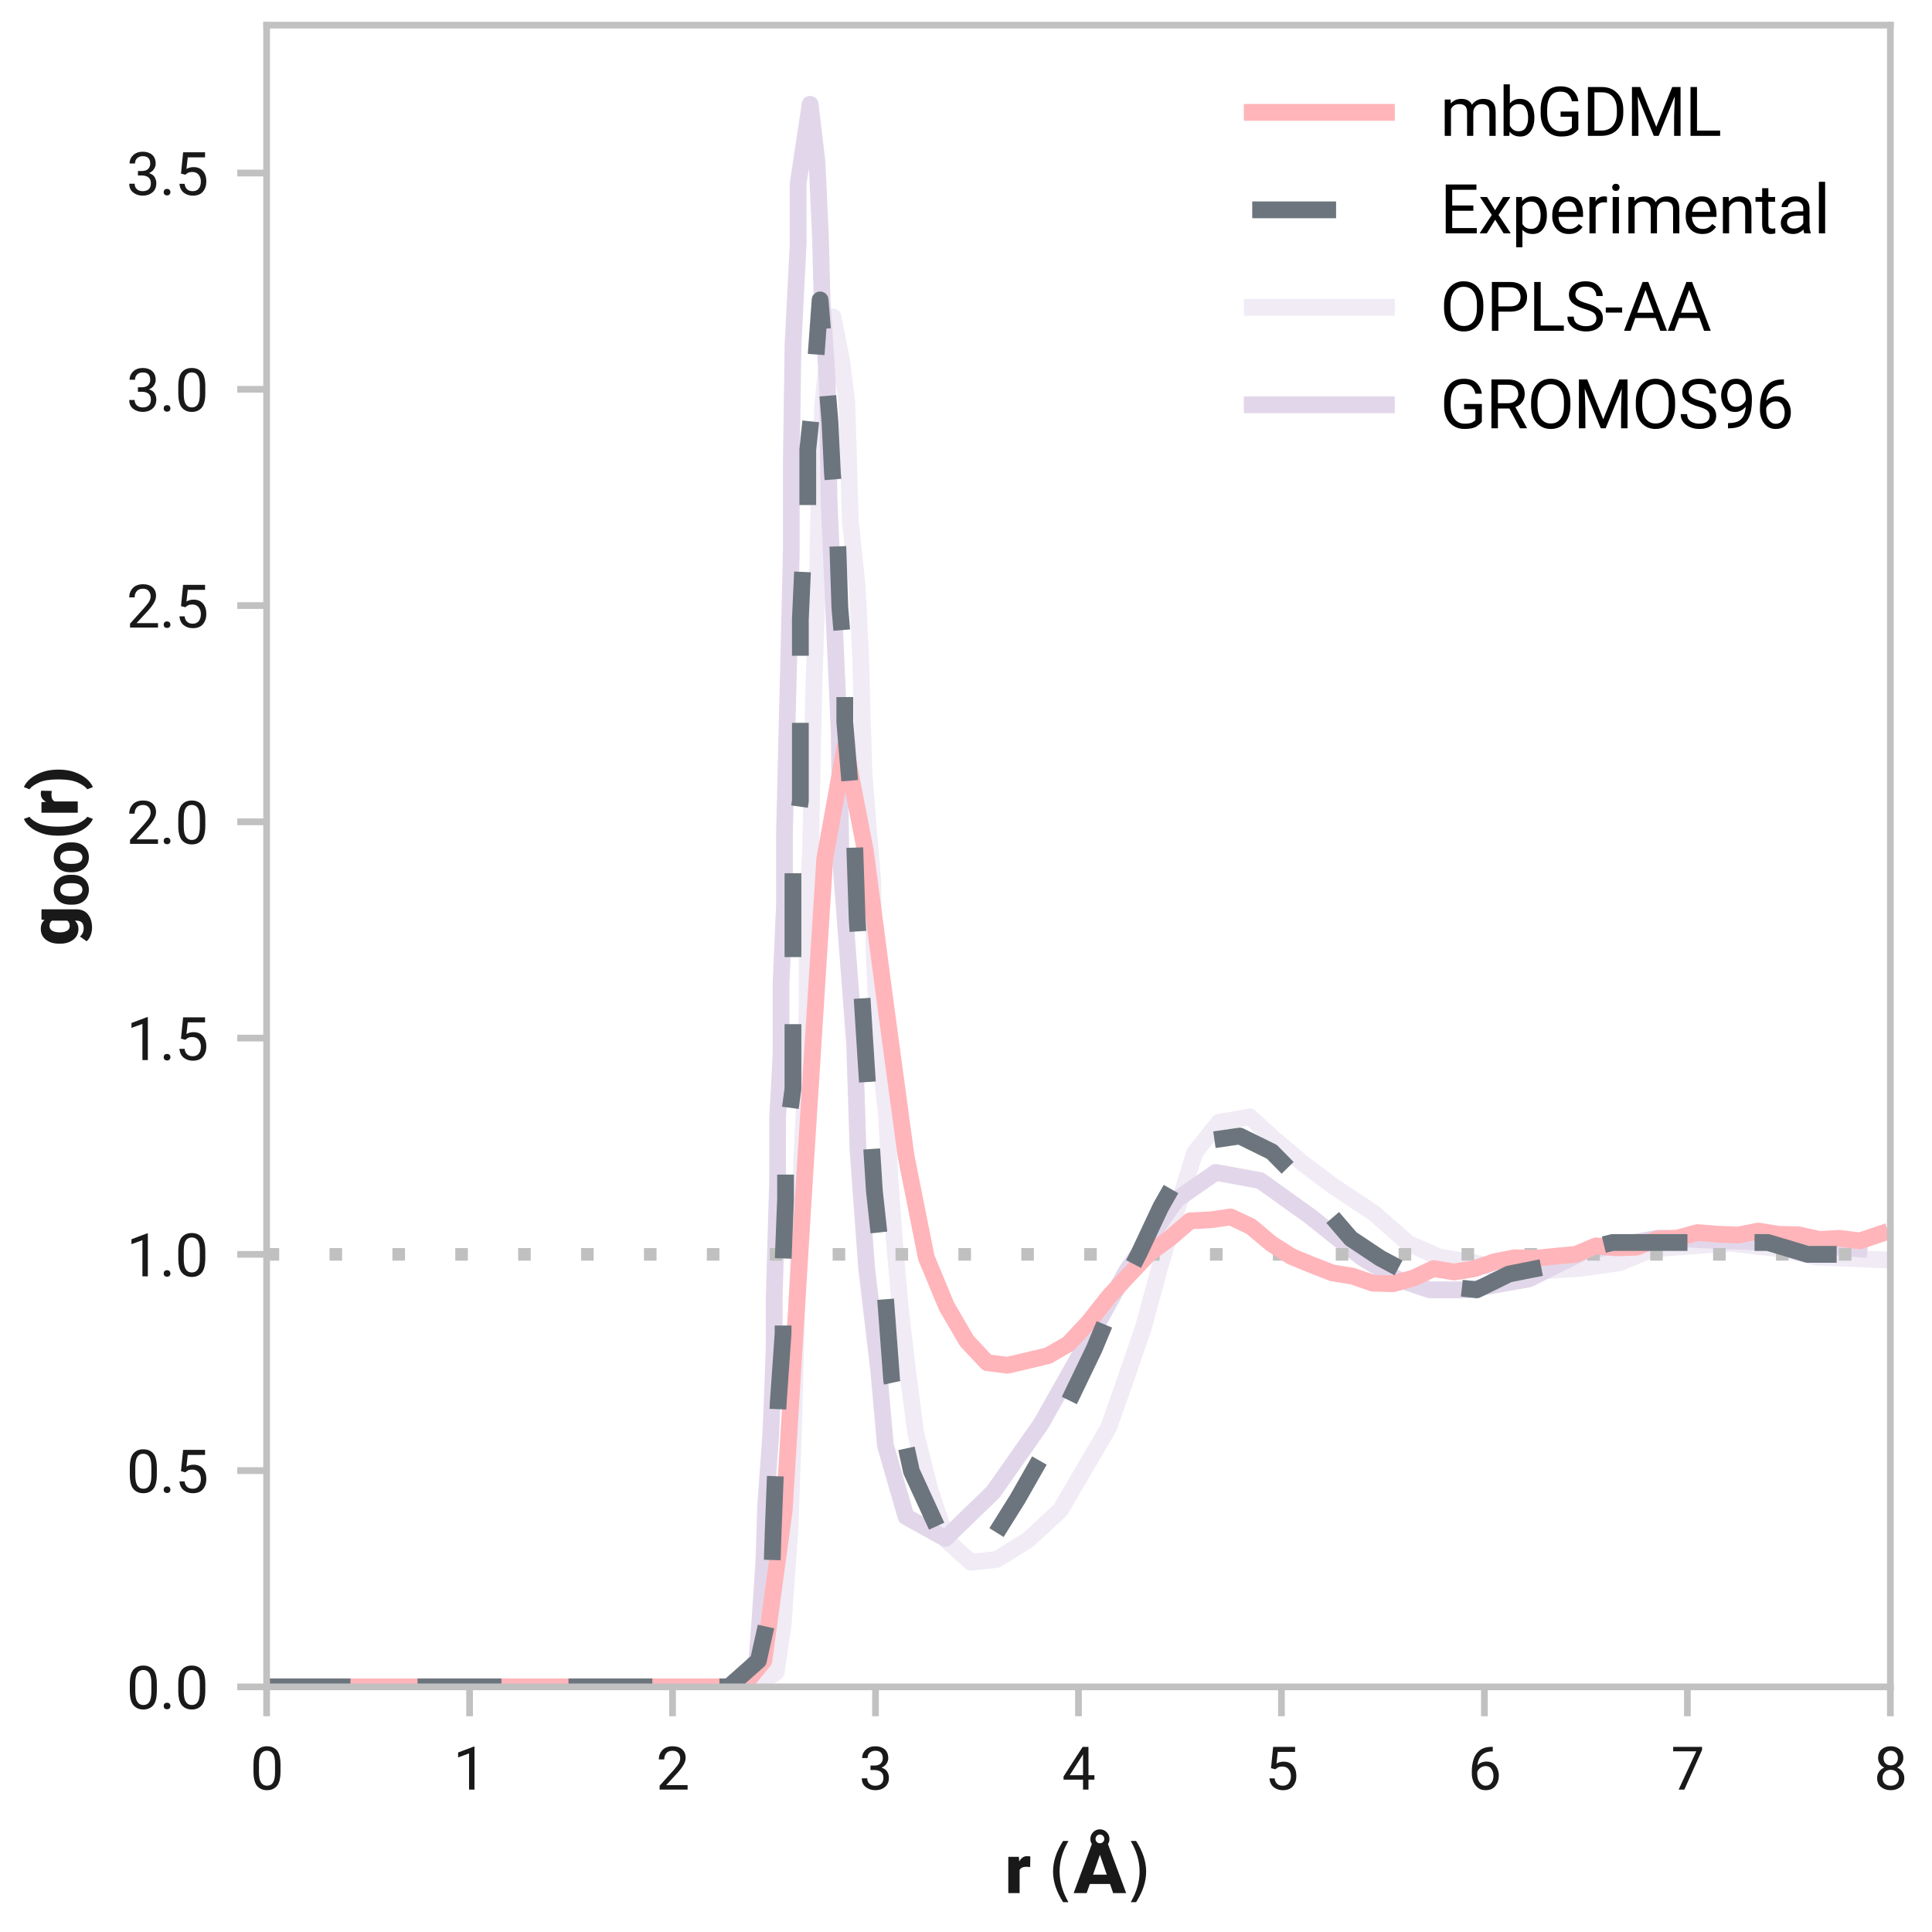 <?xml version="1.0" encoding="utf-8" standalone="no"?>
<!DOCTYPE svg PUBLIC "-//W3C//DTD SVG 1.1//EN"
  "http://www.w3.org/Graphics/SVG/1.1/DTD/svg11.dtd">
<svg xmlns:xlink="http://www.w3.org/1999/xlink" width="230.4pt" height="230.4pt" viewBox="0 0 230.4 230.4" xmlns="http://www.w3.org/2000/svg" version="1.1">
 <defs>
  <style type="text/css">*{stroke-linejoin: round; stroke-linecap: butt}</style>
 </defs>
 <g id="figure_1">
  <g id="patch_1">
   <path d="M 0 230.4 
L 230.4 230.4 
L 230.4 0 
L 0 0 
z
" style="fill: #ffffff"/>
  </g>
  <g id="axes_1">
   <g id="patch_2">
    <path d="M 31.795 201.168 
L 225.433 201.168 
L 225.433 3 
L 31.795 3 
z
" style="fill: #ffffff"/>
   </g>
   <g id="line2d_1">
    <path d="M 31.795 201.168 
L 89.893 201.168 
L 92.563 199.419 
L 93.385 193.846 
L 94.207 182.372 
L 94.618 170.569 
L 95.028 155.488 
L 95.645 137.785 
L 96.056 128.933 
L 96.261 119.753 
L 96.261 108.607 
L 96.672 101.394 
L 96.877 89.92 
L 97.083 81.068 
L 97.493 68.938 
L 97.699 58.119 
L 98.11 48.284 
L 98.726 42.382 
L 99.342 37.793 
L 100.369 43.038 
L 100.985 47.956 
L 101.191 54.513 
L 101.396 62.053 
L 102.218 69.921 
L 102.629 78.117 
L 102.834 85.658 
L 103.04 92.215 
L 103.45 97.46 
L 104.067 105 
L 104.272 114.18 
L 104.683 123.36 
L 105.71 132.867 
L 106.121 140.408 
L 106.737 148.931 
L 107.353 155.816 
L 108.175 163.029 
L 109.202 170.897 
L 110.845 177.454 
L 112.9 183.683 
L 115.775 186.306 
L 118.857 185.978 
L 122.554 183.683 
L 126.457 180.077 
L 129.333 175.159 
L 132.209 170.241 
L 134.057 164.996 
L 136.317 158.439 
L 138.371 150.899 
L 140.22 144.67 
L 142.479 137.457 
L 145.355 133.851 
L 149.053 133.195 
L 151.928 135.818 
L 155.42 138.768 
L 158.912 141.391 
L 163.842 144.67 
L 167.951 148.276 
L 171.648 149.915 
L 175.757 150.571 
L 179.659 151.554 
L 183.973 151.554 
L 188.698 151.226 
L 193.217 150.571 
L 197.12 148.931 
L 201.433 148.604 
L 206.363 148.276 
L 212.32 148.931 
L 216.634 149.915 
L 224.851 150.243 
" clip-path="url(#p130de0a454)" style="fill: none; stroke: #f0ebf5; stroke-width: 2; stroke-linecap: square"/>
   </g>
   <g id="line2d_2">
    <path d="M 31.795 201.168 
L 88.449 201.168 
L 90.286 197.802 
L 90.694 192.263 
L 91.103 186.074 
L 91.307 179.558 
L 91.919 171.088 
L 92.123 166.202 
L 92.327 160.663 
L 92.327 154.8 
L 92.531 147.633 
L 92.735 140.791 
L 92.735 133.299 
L 93.143 125.806 
L 93.143 117.336 
L 93.552 107.888 
L 93.552 99.418 
L 93.756 90.948 
L 94.164 74.334 
L 94.368 65.538 
L 94.368 55.113 
L 94.572 41.105 
L 95.184 29.051 
L 95.184 21.884 
L 96.613 12.437 
L 97.429 19.278 
L 97.837 28.074 
L 98.042 35.892 
L 98.654 45.34 
L 98.858 59.348 
L 99.47 73.682 
L 100.082 87.365 
L 100.287 103.002 
L 101.919 124.503 
L 102.327 137.208 
L 103.348 151.216 
L 104.776 163.27 
L 105.593 172.391 
L 108.042 180.861 
L 112.736 183.468 
L 118.45 177.929 
L 124.165 169.785 
L 129.675 160.012 
L 134.369 151.542 
L 140.288 143.072 
L 144.982 139.814 
L 150.288 140.791 
L 156.206 145.026 
L 162.329 149.913 
L 166.615 152.519 
L 170.492 153.822 
L 174.982 153.822 
L 182.329 152.519 
L 188.86 149.261 
L 197.84 147.633 
L 205.391 147.958 
L 214.167 148.284 
L 221.718 148.936 
" clip-path="url(#p130de0a454)" style="fill: none; stroke: #e2d7ea; stroke-width: 2; stroke-linecap: square"/>
   </g>
   <g id="line2d_3">
    <path d="M 31.795 149.587 
L 225.433 149.587 
" clip-path="url(#p130de0a454)" style="fill: none; stroke-dasharray: 1.5,6; stroke-dashoffset: 0; stroke: #c0c0c0; stroke-width: 1.5"/>
   </g>
   <g id="line2d_4">
    <path d="M 33.005 201.168 
L 35.426 201.168 
L 37.846 201.168 
L 40.267 201.168 
L 42.687 201.168 
L 45.108 201.168 
L 47.528 201.168 
L 49.948 201.168 
L 52.369 201.168 
L 54.789 201.168 
L 57.21 201.168 
L 59.63 201.168 
L 62.051 201.168 
L 64.471 201.168 
L 66.892 201.168 
L 69.312 201.168 
L 71.733 201.168 
L 74.153 201.168 
L 76.574 201.168 
L 78.994 201.168 
L 81.415 201.168 
L 83.835 201.168 
L 86.256 201.168 
L 88.676 201.003 
L 91.096 198.032 
L 93.517 180.109 
L 95.937 140.653 
L 98.358 102.406 
L 100.778 89.003 
L 103.199 101.485 
L 105.619 119.909 
L 108.04 137.799 
L 110.46 149.948 
L 112.881 155.782 
L 115.301 159.93 
L 117.722 162.505 
L 120.142 162.812 
L 122.563 162.251 
L 124.983 161.67 
L 127.404 160.272 
L 129.824 157.689 
L 132.244 154.621 
L 134.665 151.996 
L 137.085 149.446 
L 139.506 147.671 
L 141.926 145.593 
L 144.347 145.472 
L 146.767 145.127 
L 149.188 146.275 
L 151.608 148.309 
L 154.029 149.855 
L 156.449 150.847 
L 158.87 151.797 
L 161.29 152.185 
L 163.711 153.025 
L 166.131 153.092 
L 168.552 152.419 
L 170.972 151.282 
L 173.393 151.689 
L 175.813 151.306 
L 178.233 150.465 
L 180.654 149.992 
L 183.074 150.059 
L 185.495 149.812 
L 187.915 149.592 
L 190.336 148.571 
L 192.756 148.81 
L 195.177 148.734 
L 197.597 147.763 
L 200.018 147.651 
L 202.438 146.989 
L 204.859 147.189 
L 207.279 147.283 
L 209.7 146.808 
L 212.12 147.197 
L 214.541 147.265 
L 216.961 147.805 
L 219.381 147.678 
L 221.802 147.982 
L 224.222 147.164 
" clip-path="url(#p130de0a454)" style="fill: none; stroke: #ffb5ba; stroke-width: 2; stroke-linecap: square"/>
   </g>
   <g id="line2d_5">
    <path d="M 31.795 201.168 
L 86.91 201.168 
L 90.442 198.032 
L 91.914 191.447 
L 92.209 182.511 
L 92.503 174.986 
L 92.797 167.46 
L 93.386 158.994 
L 93.386 150.528 
L 93.681 143.002 
L 93.681 136.418 
L 94.564 129.833 
L 94.564 122.778 
L 94.564 115.252 
L 94.564 108.668 
L 94.564 101.612 
L 95.447 95.498 
L 95.447 88.443 
L 95.447 81.388 
L 95.447 73.862 
L 95.741 67.278 
L 96.33 60.693 
L 96.33 53.638 
L 96.919 47.994 
L 97.802 35.765 
L 98.979 50.345 
L 99.274 56.46 
L 99.863 63.515 
L 100.157 72.451 
L 100.746 79.506 
L 100.746 86.091 
L 101.334 93.146 
L 101.923 100.672 
L 102.218 109.608 
L 103.101 123.718 
L 104.278 142.062 
L 105.456 152.88 
L 106.339 164.638 
L 108.694 175.456 
L 111.932 182.511 
L 115.17 183.922 
L 118.703 182.981 
L 121.352 178.748 
L 124.296 173.575 
L 127.534 166.99 
L 130.478 160.875 
L 132.833 155.231 
L 135.777 149.587 
L 138.427 143.943 
L 141.37 138.769 
L 144.609 135.947 
L 147.847 135.477 
L 151.674 137.358 
L 154.912 140.651 
L 157.856 143.943 
L 161.094 147.706 
L 164.626 150.058 
L 168.159 151.939 
L 171.986 153.35 
L 176.107 153.82 
L 179.934 151.939 
L 184.644 150.998 
L 188.471 149.117 
L 192.298 148.176 
L 197.597 148.176 
L 202.013 148.176 
L 206.429 148.176 
L 210.844 148.176 
L 215.555 149.587 
L 219.97 149.587 
L 223.797 149.587 
L 228.213 149.587 
L 231.4 149.587 
" clip-path="url(#p130de0a454)" style="fill: none; stroke-dasharray: 10,8; stroke-dashoffset: 0; stroke: #6c757d; stroke-width: 2"/>
   </g>
   <g id="matplotlib.axis_1">
    <g id="xtick_1">
     <g id="line2d_6">
      <defs>
       <path id="me1ca137954" d="M 0 0 
L 0 3.5 
" style="stroke: #c2c1c1; stroke-width: 0.8"/>
      </defs>
      <g>
       <use xlink:href="#me1ca137954" x="31.795" y="201.168" style="fill: #c2c1c1; stroke: #c2c1c1; stroke-width: 0.8"/>
      </g>
     </g>
     <g id="text_1">
      <!-- 0 -->
      <g style="fill: #191919" transform="translate(29.828 213.418)scale(0.07 -0.07)">
       <defs>
        <path id="Roboto-Regular-30" d="M 3234 1944 
Q 3234 825 2848 381 
Q 2463 -63 1800 -63 
Q 1156 -63 764 368 
Q 372 800 359 1872 
L 359 2638 
Q 359 3753 750 4183 
Q 1141 4613 1794 4613 
Q 2447 4613 2834 4195 
Q 3222 3778 3234 2709 
L 3234 1944 
z
M 2653 2734 
Q 2653 3503 2434 3822 
Q 2216 4141 1794 4141 
Q 1388 4141 1167 3831 
Q 947 3522 941 2778 
L 941 1850 
Q 941 1088 1164 750 
Q 1388 413 1800 413 
Q 2222 413 2436 745 
Q 2650 1078 2653 1825 
L 2653 2734 
z
" transform="scale(0.016)"/>
       </defs>
       <use xlink:href="#Roboto-Regular-30"/>
      </g>
     </g>
    </g>
    <g id="xtick_2">
     <g id="line2d_7">
      <g>
       <use xlink:href="#me1ca137954" x="56" y="201.168" style="fill: #c2c1c1; stroke: #c2c1c1; stroke-width: 0.8"/>
      </g>
     </g>
     <g id="text_2">
      <!-- 1 -->
      <g style="fill: #191919" transform="translate(54.033 213.418)scale(0.07 -0.07)">
       <defs>
        <path id="Roboto-Regular-31" d="M 2278 4575 
L 2278 0 
L 1700 0 
L 1700 3853 
L 534 3428 
L 534 3950 
L 2188 4575 
L 2278 4575 
z
" transform="scale(0.016)"/>
       </defs>
       <use xlink:href="#Roboto-Regular-31"/>
      </g>
     </g>
    </g>
    <g id="xtick_3">
     <g id="line2d_8">
      <g>
       <use xlink:href="#me1ca137954" x="80.204" y="201.168" style="fill: #c2c1c1; stroke: #c2c1c1; stroke-width: 0.8"/>
      </g>
     </g>
     <g id="text_3">
      <!-- 2 -->
      <g style="fill: #191919" transform="translate(78.237 213.418)scale(0.07 -0.07)">
       <defs>
        <path id="Roboto-Regular-32" d="M 3359 475 
L 3359 0 
L 381 0 
L 381 416 
L 1925 2134 
Q 2306 2566 2439 2819 
Q 2572 3072 2572 3328 
Q 2572 3663 2364 3900 
Q 2156 4138 1778 4138 
Q 1322 4138 1097 3878 
Q 872 3619 872 3213 
L 294 3213 
Q 294 3788 672 4200 
Q 1050 4613 1778 4613 
Q 2422 4613 2786 4278 
Q 3150 3944 3150 3397 
Q 3150 2997 2903 2592 
Q 2656 2188 2297 1797 
L 1078 475 
L 3359 475 
z
" transform="scale(0.016)"/>
       </defs>
       <use xlink:href="#Roboto-Regular-32"/>
      </g>
     </g>
    </g>
    <g id="xtick_4">
     <g id="line2d_9">
      <g>
       <use xlink:href="#me1ca137954" x="104.409" y="201.168" style="fill: #c2c1c1; stroke: #c2c1c1; stroke-width: 0.8"/>
      </g>
     </g>
     <g id="text_4">
      <!-- 3 -->
      <g style="fill: #191919" transform="translate(102.442 213.418)scale(0.07 -0.07)">
       <defs>
        <path id="Roboto-Regular-33" d="M 1222 2084 
L 1222 2559 
L 1647 2559 
Q 2094 2563 2312 2784 
Q 2531 3006 2531 3338 
Q 2531 4138 1738 4138 
Q 1369 4138 1141 3927 
Q 913 3716 913 3359 
L 334 3359 
Q 334 3881 720 4247 
Q 1106 4613 1738 4613 
Q 2353 4613 2733 4286 
Q 3113 3959 3113 3325 
Q 3113 3072 2942 2784 
Q 2772 2497 2397 2338 
Q 2850 2191 3015 1884 
Q 3181 1578 3181 1269 
Q 3181 631 2768 284 
Q 2356 -63 1741 -63 
Q 1147 -63 722 267 
Q 297 597 297 1203 
L 875 1203 
Q 875 844 1108 628 
Q 1341 413 1741 413 
Q 2138 413 2369 622 
Q 2600 831 2600 1256 
Q 2600 1681 2337 1882 
Q 2075 2084 1634 2084 
L 1222 2084 
z
" transform="scale(0.016)"/>
       </defs>
       <use xlink:href="#Roboto-Regular-33"/>
      </g>
     </g>
    </g>
    <g id="xtick_5">
     <g id="line2d_10">
      <g>
       <use xlink:href="#me1ca137954" x="128.614" y="201.168" style="fill: #c2c1c1; stroke: #c2c1c1; stroke-width: 0.8"/>
      </g>
     </g>
     <g id="text_5">
      <!-- 4 -->
      <g style="fill: #191919" transform="translate(126.647 213.418)scale(0.07 -0.07)">
       <defs>
        <path id="Roboto-Regular-34" d="M 166 1397 
L 2203 4550 
L 2819 4550 
L 2819 1531 
L 3453 1531 
L 3453 1056 
L 2819 1056 
L 2819 0 
L 2241 0 
L 2241 1056 
L 166 1056 
L 166 1397 
z
M 822 1531 
L 2241 1531 
L 2241 3766 
L 2169 3638 
L 822 1531 
z
" transform="scale(0.016)"/>
       </defs>
       <use xlink:href="#Roboto-Regular-34"/>
      </g>
     </g>
    </g>
    <g id="xtick_6">
     <g id="line2d_11">
      <g>
       <use xlink:href="#me1ca137954" x="152.819" y="201.168" style="fill: #c2c1c1; stroke: #c2c1c1; stroke-width: 0.8"/>
      </g>
     </g>
     <g id="text_6">
      <!-- 5 -->
      <g style="fill: #191919" transform="translate(150.851 213.418)scale(0.07 -0.07)">
       <defs>
        <path id="Roboto-Regular-35" d="M 1109 2166 
L 647 2284 
L 875 4550 
L 3209 4550 
L 3209 4016 
L 1366 4016 
L 1228 2778 
Q 1572 2975 1988 2975 
Q 2616 2975 2980 2561 
Q 3344 2147 3344 1450 
Q 3344 797 2987 367 
Q 2631 -63 1903 -63 
Q 1350 -63 947 248 
Q 544 559 481 1197 
L 1031 1197 
Q 1141 413 1903 413 
Q 2313 413 2538 691 
Q 2763 969 2763 1444 
Q 2763 1872 2527 2164 
Q 2291 2456 1853 2456 
Q 1563 2456 1413 2378 
Q 1263 2300 1109 2166 
z
" transform="scale(0.016)"/>
       </defs>
       <use xlink:href="#Roboto-Regular-35"/>
      </g>
     </g>
    </g>
    <g id="xtick_7">
     <g id="line2d_12">
      <g>
       <use xlink:href="#me1ca137954" x="177.023" y="201.168" style="fill: #c2c1c1; stroke: #c2c1c1; stroke-width: 0.8"/>
      </g>
     </g>
     <g id="text_7">
      <!-- 6 -->
      <g style="fill: #191919" transform="translate(175.056 213.418)scale(0.07 -0.07)">
       <defs>
        <path id="Roboto-Regular-36" d="M 3291 1484 
Q 3291 838 2930 387 
Q 2569 -63 1878 -63 
Q 1388 -63 1063 198 
Q 738 459 577 861 
Q 416 1263 416 1684 
L 416 1956 
Q 416 2597 595 3194 
Q 775 3791 1247 4173 
Q 1719 4556 2597 4556 
L 2647 4556 
L 2647 4066 
Q 2041 4066 1705 3853 
Q 1369 3641 1205 3302 
Q 1041 2963 1006 2575 
Q 1369 2984 1984 2984 
Q 2438 2984 2727 2765 
Q 3016 2547 3153 2201 
Q 3291 1856 3291 1484 
z
M 997 1666 
Q 997 1059 1267 737 
Q 1538 416 1878 416 
Q 2278 416 2498 708 
Q 2719 1000 2719 1456 
Q 2719 1863 2516 2184 
Q 2313 2506 1891 2506 
Q 1588 2506 1341 2325 
Q 1094 2144 997 1884 
L 997 1666 
z
" transform="scale(0.016)"/>
       </defs>
       <use xlink:href="#Roboto-Regular-36"/>
      </g>
     </g>
    </g>
    <g id="xtick_8">
     <g id="line2d_13">
      <g>
       <use xlink:href="#me1ca137954" x="201.228" y="201.168" style="fill: #c2c1c1; stroke: #c2c1c1; stroke-width: 0.8"/>
      </g>
     </g>
     <g id="text_8">
      <!-- 7 -->
      <g style="fill: #191919" transform="translate(199.261 213.418)scale(0.07 -0.07)">
       <defs>
        <path id="Roboto-Regular-37" d="M 3319 4550 
L 3319 4225 
L 1434 0 
L 825 0 
L 2706 4075 
L 244 4075 
L 244 4550 
L 3319 4550 
z
" transform="scale(0.016)"/>
       </defs>
       <use xlink:href="#Roboto-Regular-37"/>
      </g>
     </g>
    </g>
    <g id="xtick_9">
     <g id="line2d_14">
      <g>
       <use xlink:href="#me1ca137954" x="225.433" y="201.168" style="fill: #c2c1c1; stroke: #c2c1c1; stroke-width: 0.8"/>
      </g>
     </g>
     <g id="text_9">
      <!-- 8 -->
      <g style="fill: #191919" transform="translate(223.466 213.418)scale(0.07 -0.07)">
       <defs>
        <path id="Roboto-Regular-38" d="M 3244 1231 
Q 3244 606 2826 271 
Q 2409 -63 1796 -63 
Q 1184 -63 767 271 
Q 350 606 350 1231 
Q 350 1613 554 1905 
Q 759 2197 1109 2347 
Q 806 2494 629 2762 
Q 453 3031 453 3366 
Q 453 3963 833 4288 
Q 1213 4613 1794 4613 
Q 2378 4613 2758 4288 
Q 3138 3963 3138 3366 
Q 3138 3028 2956 2761 
Q 2775 2494 2472 2347 
Q 2825 2197 3034 1903 
Q 3244 1609 3244 1231 
z
M 2559 3356 
Q 2559 3697 2346 3917 
Q 2134 4138 1793 4138 
Q 1453 4138 1243 3927 
Q 1034 3716 1034 3356 
Q 1034 3003 1243 2790 
Q 1453 2578 1797 2578 
Q 2138 2578 2348 2790 
Q 2559 3003 2559 3356 
z
M 2663 1244 
Q 2663 1625 2420 1865 
Q 2178 2106 1791 2106 
Q 1394 2106 1161 1865 
Q 928 1625 928 1244 
Q 928 850 1161 631 
Q 1394 413 1797 413 
Q 2200 413 2431 631 
Q 2663 850 2663 1244 
z
" transform="scale(0.016)"/>
       </defs>
       <use xlink:href="#Roboto-Regular-38"/>
      </g>
     </g>
    </g>
    <g id="text_10">
     <!-- r $\left( \mathbf{\AA} \right)$ -->
     <g style="fill: #191919" transform="translate(119.854 225.775)scale(0.08 -0.08)">
      <defs>
       <path id="Roboto-Black-72" d="M 1994 2453 
Q 1500 2453 1359 2144 
L 1359 0 
L 306 0 
L 306 3381 
L 1291 3381 
L 1325 2950 
Q 1591 3444 2069 3444 
Q 2244 3444 2359 3406 
L 2341 2428 
L 1994 2453 
z
" transform="scale(0.016)"/>
       <path id="Roboto-Black-20" transform="scale(0.016)"/>
       <path id="DejaVuSans-28" d="M 1984 4856 
Q 1566 4138 1362 3434 
Q 1159 2731 1159 2009 
Q 1159 1288 1364 580 
Q 1569 -128 1984 -844 
L 1484 -844 
Q 1016 -109 783 600 
Q 550 1309 550 2009 
Q 550 2706 781 3412 
Q 1013 4119 1484 4856 
L 1984 4856 
z
" transform="scale(0.016)"/>
       <path id="DejaVuSans-Bold-c5" d="M 3225 4575 
L 4922 0 
L 3713 0 
L 3419 850 
L 1538 850 
L 1241 0 
L 31 0 
L 1728 4575 
Q 1656 4681 1622 4798 
Q 1588 4916 1588 5050 
Q 1588 5416 1848 5678 
Q 2109 5941 2478 5941 
Q 2841 5941 3103 5678 
Q 3366 5416 3366 5050 
Q 3366 4903 3331 4784 
Q 3297 4666 3225 4575 
z
M 2069 5050 
Q 2069 4881 2189 4761 
Q 2309 4641 2478 4641 
Q 2647 4641 2767 4761 
Q 2888 4881 2888 5050 
Q 2888 5219 2766 5339 
Q 2644 5459 2478 5459 
Q 2309 5459 2189 5339 
Q 2069 5219 2069 5050 
z
M 1838 1716 
L 3116 1716 
L 2478 3572 
L 1838 1716 
z
" transform="scale(0.016)"/>
       <path id="DejaVuSans-29" d="M 513 4856 
L 1013 4856 
Q 1481 4119 1714 3412 
Q 1947 2706 1947 2009 
Q 1947 1309 1714 600 
Q 1481 -109 1013 -844 
L 513 -844 
Q 928 -128 1133 580 
Q 1338 1288 1338 2009 
Q 1338 2731 1133 3434 
Q 928 4138 513 4856 
z
" transform="scale(0.016)"/>
      </defs>
      <use xlink:href="#Roboto-Black-72" transform="translate(0 0.172)"/>
      <use xlink:href="#Roboto-Black-20" transform="translate(37.891 0.172)"/>
      <use xlink:href="#DejaVuSans-28" transform="translate(62.793 0.172)"/>
      <use xlink:href="#DejaVuSans-Bold-c5" transform="translate(101.807 0.172)"/>
      <use xlink:href="#DejaVuSans-29" transform="translate(179.199 0.172)"/>
     </g>
    </g>
   </g>
   <g id="matplotlib.axis_2">
    <g id="ytick_1">
     <g id="line2d_15">
      <defs>
       <path id="m11b522f669" d="M 0 0 
L -3.5 0 
" style="stroke: #c2c1c1; stroke-width: 0.8"/>
      </defs>
      <g>
       <use xlink:href="#m11b522f669" x="31.795" y="201.168" style="fill: #c2c1c1; stroke: #c2c1c1; stroke-width: 0.8"/>
      </g>
     </g>
     <g id="text_11">
      <!-- 0.0 -->
      <g style="fill: #191919" transform="translate(15.08 203.793)scale(0.07 -0.07)">
       <defs>
        <path id="Roboto-Regular-2e" d="M 450 306 
Q 450 453 542 554 
Q 634 656 809 656 
Q 984 656 1076 554 
Q 1169 453 1169 306 
Q 1169 163 1076 62 
Q 984 -38 809 -38 
Q 634 -38 542 62 
Q 450 163 450 306 
z
" transform="scale(0.016)"/>
       </defs>
       <use xlink:href="#Roboto-Regular-30"/>
       <use xlink:href="#Roboto-Regular-2e" x="56.201"/>
       <use xlink:href="#Roboto-Regular-30" x="82.568"/>
      </g>
     </g>
    </g>
    <g id="ytick_2">
     <g id="line2d_16">
      <g>
       <use xlink:href="#m11b522f669" x="31.795" y="175.378" style="fill: #c2c1c1; stroke: #c2c1c1; stroke-width: 0.8"/>
      </g>
     </g>
     <g id="text_12">
      <!-- 0.5 -->
      <g style="fill: #191919" transform="translate(15.08 178.003)scale(0.07 -0.07)">
       <use xlink:href="#Roboto-Regular-30"/>
       <use xlink:href="#Roboto-Regular-2e" x="56.201"/>
       <use xlink:href="#Roboto-Regular-35" x="82.568"/>
      </g>
     </g>
    </g>
    <g id="ytick_3">
     <g id="line2d_17">
      <g>
       <use xlink:href="#m11b522f669" x="31.795" y="149.587" style="fill: #c2c1c1; stroke: #c2c1c1; stroke-width: 0.8"/>
      </g>
     </g>
     <g id="text_13">
      <!-- 1.0 -->
      <g style="fill: #191919" transform="translate(15.08 152.212)scale(0.07 -0.07)">
       <use xlink:href="#Roboto-Regular-31"/>
       <use xlink:href="#Roboto-Regular-2e" x="56.201"/>
       <use xlink:href="#Roboto-Regular-30" x="82.568"/>
      </g>
     </g>
    </g>
    <g id="ytick_4">
     <g id="line2d_18">
      <g>
       <use xlink:href="#m11b522f669" x="31.795" y="123.797" style="fill: #c2c1c1; stroke: #c2c1c1; stroke-width: 0.8"/>
      </g>
     </g>
     <g id="text_14">
      <!-- 1.5 -->
      <g style="fill: #191919" transform="translate(15.08 126.422)scale(0.07 -0.07)">
       <use xlink:href="#Roboto-Regular-31"/>
       <use xlink:href="#Roboto-Regular-2e" x="56.201"/>
       <use xlink:href="#Roboto-Regular-35" x="82.568"/>
      </g>
     </g>
    </g>
    <g id="ytick_5">
     <g id="line2d_19">
      <g>
       <use xlink:href="#m11b522f669" x="31.795" y="98.006" style="fill: #c2c1c1; stroke: #c2c1c1; stroke-width: 0.8"/>
      </g>
     </g>
     <g id="text_15">
      <!-- 2.0 -->
      <g style="fill: #191919" transform="translate(15.08 100.631)scale(0.07 -0.07)">
       <use xlink:href="#Roboto-Regular-32"/>
       <use xlink:href="#Roboto-Regular-2e" x="56.201"/>
       <use xlink:href="#Roboto-Regular-30" x="82.568"/>
      </g>
     </g>
    </g>
    <g id="ytick_6">
     <g id="line2d_20">
      <g>
       <use xlink:href="#m11b522f669" x="31.795" y="72.216" style="fill: #c2c1c1; stroke: #c2c1c1; stroke-width: 0.8"/>
      </g>
     </g>
     <g id="text_16">
      <!-- 2.5 -->
      <g style="fill: #191919" transform="translate(15.08 74.841)scale(0.07 -0.07)">
       <use xlink:href="#Roboto-Regular-32"/>
       <use xlink:href="#Roboto-Regular-2e" x="56.201"/>
       <use xlink:href="#Roboto-Regular-35" x="82.568"/>
      </g>
     </g>
    </g>
    <g id="ytick_7">
     <g id="line2d_21">
      <g>
       <use xlink:href="#m11b522f669" x="31.795" y="46.426" style="fill: #c2c1c1; stroke: #c2c1c1; stroke-width: 0.8"/>
      </g>
     </g>
     <g id="text_17">
      <!-- 3.0 -->
      <g style="fill: #191919" transform="translate(15.08 49.051)scale(0.07 -0.07)">
       <use xlink:href="#Roboto-Regular-33"/>
       <use xlink:href="#Roboto-Regular-2e" x="56.201"/>
       <use xlink:href="#Roboto-Regular-30" x="82.568"/>
      </g>
     </g>
    </g>
    <g id="ytick_8">
     <g id="line2d_22">
      <g>
       <use xlink:href="#m11b522f669" x="31.795" y="20.635" style="fill: #c2c1c1; stroke: #c2c1c1; stroke-width: 0.8"/>
      </g>
     </g>
     <g id="text_18">
      <!-- 3.5 -->
      <g style="fill: #191919" transform="translate(15.08 23.26)scale(0.07 -0.07)">
       <use xlink:href="#Roboto-Regular-33"/>
       <use xlink:href="#Roboto-Regular-2e" x="56.201"/>
       <use xlink:href="#Roboto-Regular-35" x="82.568"/>
      </g>
     </g>
    </g>
    <g id="text_19">
     <!-- g$\mathregular{_{OO}}$(r) -->
     <g style="fill: #191919" transform="translate(9.32 112.764)rotate(-90)scale(0.08 -0.08)">
      <defs>
       <path id="Roboto-Black-67" d="M 1659 -1331 
Q 1319 -1331 966 -1203 
Q 613 -1075 403 -825 
L 844 -206 
Q 1147 -553 1622 -553 
Q 2313 -553 2322 119 
L 2322 275 
Q 2025 -63 1553 -63 
Q 913 -63 544 425 
Q 175 913 175 1650 
L 175 1716 
Q 175 2488 545 2966 
Q 916 3444 1559 3444 
Q 2091 3444 2384 3091 
L 2422 3381 
L 3378 3381 
L 3378 131 
Q 3378 -572 2904 -951 
Q 2431 -1331 1659 -1331 
z
M 1228 1650 
Q 1228 1269 1375 1009 
Q 1522 750 1822 750 
Q 2166 750 2322 981 
L 2322 2400 
Q 2172 2631 1828 2631 
Q 1531 2631 1379 2372 
Q 1228 2113 1228 1650 
z
" transform="scale(0.016)"/>
       <path id="Roboto-Black-4f" d="M 4197 2181 
Q 4197 1138 3640 537 
Q 3084 -63 2213 -63 
Q 1334 -63 776 537 
Q 219 1138 219 2181 
L 219 2366 
Q 219 3409 773 4011 
Q 1328 4613 2206 4613 
Q 3078 4613 3637 4011 
Q 4197 3409 4197 2366 
L 4197 2181 
z
M 3084 2372 
Q 3084 3059 2865 3406 
Q 2647 3753 2206 3753 
Q 1388 3753 1338 2534 
L 1334 2181 
Q 1334 1513 1554 1153 
Q 1775 794 2213 794 
Q 2628 794 2854 1148 
Q 3081 1503 3084 2163 
L 3084 2372 
z
" transform="scale(0.016)"/>
       <path id="Roboto-Black-28" d="M 378 1850 
Q 378 2713 608 3369 
Q 838 4025 1194 4444 
Q 1550 4863 1938 5019 
L 2134 4500 
Q 1788 4247 1505 3622 
Q 1222 2997 1216 1909 
L 1216 1756 
Q 1216 634 1500 1 
Q 1784 -631 2134 -888 
L 1938 -1406 
Q 1550 -1250 1195 -833 
Q 841 -416 612 229 
Q 384 875 378 1716 
L 378 1850 
z
" transform="scale(0.016)"/>
       <path id="Roboto-Black-29" d="M 1956 1763 
Q 1956 941 1717 283 
Q 1478 -375 1104 -812 
Q 731 -1250 328 -1406 
L 125 -888 
Q 469 -634 753 -9 
Q 1038 616 1044 1703 
L 1044 1856 
Q 1044 2978 759 3611 
Q 475 4244 125 4500 
L 328 5019 
Q 731 4863 1104 4425 
Q 1478 3988 1717 3330 
Q 1956 2672 1956 1850 
L 1956 1763 
z
" transform="scale(0.016)"/>
      </defs>
      <use xlink:href="#Roboto-Black-67" transform="translate(0 0.578)"/>
      <use xlink:href="#Roboto-Black-4f" transform="translate(58.493 -15.27)scale(0.7)"/>
      <use xlink:href="#Roboto-Black-4f" transform="translate(106.823 -15.27)scale(0.7)"/>
      <use xlink:href="#Roboto-Black-28" transform="translate(157.794 0.578)"/>
      <use xlink:href="#Roboto-Black-72" transform="translate(193.097 0.578)"/>
      <use xlink:href="#Roboto-Black-29" transform="translate(230.988 0.578)"/>
     </g>
    </g>
   </g>
   <g id="patch_3">
    <path d="M 31.795 201.168 
L 31.795 3 
" style="fill: none; stroke: #c2c1c1; stroke-width: 0.8; stroke-linejoin: miter; stroke-linecap: square"/>
   </g>
   <g id="patch_4">
    <path d="M 225.433 201.168 
L 225.433 3 
" style="fill: none; stroke: #c2c1c1; stroke-width: 0.8; stroke-linejoin: miter; stroke-linecap: square"/>
   </g>
   <g id="patch_5">
    <path d="M 31.795 201.168 
L 225.433 201.168 
" style="fill: none; stroke: #c2c1c1; stroke-width: 0.8; stroke-linejoin: miter; stroke-linecap: square"/>
   </g>
   <g id="patch_6">
    <path d="M 31.795 3 
L 225.433 3 
" style="fill: none; stroke: #c2c1c1; stroke-width: 0.8; stroke-linejoin: miter; stroke-linecap: square"/>
   </g>
   <g id="legend_1">
    <g id="line2d_23">
     <path d="M 149.335 13.4 
L 157.335 13.4 
L 165.335 13.4 
" style="fill: none; stroke: #ffb5ba; stroke-width: 2; stroke-linecap: square"/>
    </g>
    <g id="text_20">
     <!-- mbGDML -->
     <g transform="translate(171.735 16.2)scale(0.08 -0.08)">
      <defs>
       <path id="Roboto-Regular-6d" d="M 1794 2956 
Q 1225 2956 1016 2478 
L 1016 0 
L 434 0 
L 434 3381 
L 984 3381 
L 1000 3013 
Q 1366 3444 2000 3444 
Q 2325 3444 2579 3314 
Q 2834 3184 2969 2900 
Q 3138 3144 3408 3294 
Q 3678 3444 4044 3444 
Q 4588 3444 4883 3153 
Q 5178 2863 5178 2222 
L 5178 0 
L 4597 0 
L 4597 2228 
Q 4597 2653 4401 2804 
Q 4206 2956 3875 2956 
Q 3525 2956 3325 2748 
Q 3125 2541 3094 2244 
L 3094 0 
L 2516 0 
L 2516 2225 
Q 2516 2622 2319 2789 
Q 2122 2956 1794 2956 
z
" transform="scale(0.016)"/>
       <path id="Roboto-Regular-62" d="M 3303 1653 
Q 3303 913 2959 425 
Q 2616 -63 1988 -63 
Q 1347 -63 1000 391 
L 969 0 
L 438 0 
L 438 4800 
L 1019 4800 
L 1019 3016 
Q 1363 3444 1981 3444 
Q 2619 3444 2961 2969 
Q 3303 2494 3303 1719 
L 3303 1653 
z
M 1838 2956 
Q 1522 2956 1325 2804 
Q 1128 2653 1019 2431 
L 1019 959 
Q 1131 734 1331 581 
Q 1531 428 1844 428 
Q 2313 428 2517 789 
Q 2722 1150 2722 1653 
L 2722 1719 
Q 2722 2222 2526 2589 
Q 2331 2956 1838 2956 
z
" transform="scale(0.016)"/>
       <path id="Roboto-Regular-47" d="M 3891 2266 
L 3891 600 
Q 3763 413 3403 175 
Q 3044 -63 2281 -63 
Q 1450 -63 915 507 
Q 381 1078 381 2100 
L 381 2453 
Q 381 3469 856 4041 
Q 1331 4613 2213 4613 
Q 2994 4613 3398 4219 
Q 3803 3825 3891 3219 
L 3288 3219 
Q 3225 3588 2979 3853 
Q 2734 4119 2213 4119 
Q 1584 4119 1287 3676 
Q 991 3234 988 2475 
L 988 2100 
Q 988 1313 1344 870 
Q 1700 428 2284 428 
Q 2769 428 2984 542 
Q 3200 656 3291 759 
L 3291 1778 
L 2238 1778 
L 2238 2266 
L 3891 2266 
z
" transform="scale(0.016)"/>
       <path id="Roboto-Regular-44" d="M 528 0 
L 528 4550 
L 1816 4550 
Q 2713 4550 3267 3973 
Q 3822 3397 3822 2409 
L 3822 2138 
Q 3822 1150 3264 575 
Q 2706 0 1759 0 
L 528 0 
z
M 1131 4056 
L 1131 491 
L 1759 491 
Q 2488 491 2856 941 
Q 3225 1391 3225 2138 
L 3225 2416 
Q 3225 3200 2856 3628 
Q 2488 4056 1816 4056 
L 1131 4056 
z
" transform="scale(0.016)"/>
       <path id="Roboto-Regular-4d" d="M 2794 841 
L 4281 4550 
L 5056 4550 
L 5056 0 
L 4456 0 
L 4456 1775 
L 4516 3678 
L 3019 0 
L 2563 0 
L 1069 3684 
L 1128 1775 
L 1128 0 
L 528 0 
L 528 4550 
L 1303 4550 
L 2794 841 
z
" transform="scale(0.016)"/>
       <path id="Roboto-Regular-4c" d="M 3288 491 
L 3288 0 
L 528 0 
L 528 4550 
L 1131 4550 
L 1131 491 
L 3288 491 
z
" transform="scale(0.016)"/>
      </defs>
      <use xlink:href="#Roboto-Regular-6d"/>
      <use xlink:href="#Roboto-Regular-62" x="87.695"/>
      <use xlink:href="#Roboto-Regular-47" x="143.848"/>
      <use xlink:href="#Roboto-Regular-44" x="211.963"/>
      <use xlink:href="#Roboto-Regular-4d" x="277.588"/>
      <use xlink:href="#Roboto-Regular-4c" x="364.893"/>
     </g>
    </g>
    <g id="line2d_24">
     <path d="M 149.335 25.025 
L 157.335 25.025 
L 165.335 25.025 
" style="fill: none; stroke-dasharray: 10,8; stroke-dashoffset: 0; stroke: #6c757d; stroke-width: 2"/>
    </g>
    <g id="text_21">
     <!-- Experimental -->
     <g transform="translate(171.735 27.825)scale(0.08 -0.08)">
      <defs>
       <path id="Roboto-Regular-45" d="M 528 0 
L 528 4550 
L 3388 4550 
L 3388 4056 
L 1131 4056 
L 1131 2594 
L 3100 2594 
L 3100 2103 
L 1131 2103 
L 1131 491 
L 3419 491 
L 3419 0 
L 528 0 
z
" transform="scale(0.016)"/>
       <path id="Roboto-Regular-78" d="M 831 3381 
L 1572 2150 
L 2322 3381 
L 3000 3381 
L 1894 1713 
L 3034 0 
L 2366 0 
L 1584 1269 
L 803 0 
L 131 0 
L 1269 1713 
L 166 3381 
L 831 3381 
z
" transform="scale(0.016)"/>
       <path id="Roboto-Regular-70" d="M 1984 -63 
Q 1375 -63 1019 328 
L 1019 -1300 
L 438 -1300 
L 438 3381 
L 969 3381 
L 997 3009 
Q 1353 3444 1975 3444 
Q 2616 3444 2956 2969 
Q 3297 2494 3297 1719 
L 3297 1653 
Q 3297 913 2955 425 
Q 2613 -63 1984 -63 
z
M 1806 2956 
Q 1281 2956 1019 2491 
L 1019 872 
Q 1284 413 1813 413 
Q 2281 413 2498 781 
Q 2716 1150 2716 1653 
L 2716 1719 
Q 2716 2222 2498 2589 
Q 2281 2956 1806 2956 
z
" transform="scale(0.016)"/>
       <path id="Roboto-Regular-65" d="M 3116 591 
Q 2950 341 2647 139 
Q 2344 -63 1844 -63 
Q 1138 -63 714 396 
Q 291 856 291 1572 
L 291 1703 
Q 291 2256 502 2645 
Q 713 3034 1050 3239 
Q 1388 3444 1769 3444 
Q 2494 3444 2826 2970 
Q 3159 2497 3159 1788 
L 3159 1528 
L 872 1528 
Q 884 1063 1148 736 
Q 1413 409 1875 409 
Q 2181 409 2393 534 
Q 2606 659 2766 869 
L 3116 591 
z
M 1769 2969 
Q 1425 2969 1187 2719 
Q 950 2469 891 2000 
L 2581 2000 
L 2581 2044 
Q 2559 2381 2386 2675 
Q 2213 2969 1769 2969 
z
" transform="scale(0.016)"/>
       <path id="Roboto-Regular-72" d="M 1791 2888 
Q 1225 2888 1019 2400 
L 1019 0 
L 441 0 
L 441 3381 
L 1003 3381 
L 1016 2994 
Q 1294 3444 1819 3444 
Q 1981 3444 2075 3400 
L 2072 2863 
Q 1944 2888 1791 2888 
z
" transform="scale(0.016)"/>
       <path id="Roboto-Regular-69" d="M 444 4278 
Q 444 4419 530 4516 
Q 616 4613 784 4613 
Q 950 4613 1039 4516 
Q 1128 4419 1128 4278 
Q 1128 4144 1039 4048 
Q 950 3953 784 3953 
Q 616 3953 530 4048 
Q 444 4144 444 4278 
z
M 1069 3381 
L 1069 0 
L 488 0 
L 488 3381 
L 1069 3381 
z
" transform="scale(0.016)"/>
       <path id="Roboto-Regular-6e" d="M 1844 2956 
Q 1566 2956 1353 2806 
Q 1141 2656 1019 2416 
L 1019 0 
L 441 0 
L 441 3381 
L 988 3381 
L 1006 2959 
Q 1391 3444 2016 3444 
Q 2513 3444 2805 3166 
Q 3097 2888 3100 2231 
L 3100 0 
L 2519 0 
L 2519 2222 
Q 2519 2619 2345 2787 
Q 2172 2956 1844 2956 
z
" transform="scale(0.016)"/>
       <path id="Roboto-Regular-74" d="M 1872 0 
Q 1675 -63 1425 -63 
Q 1103 -63 875 134 
Q 647 331 647 841 
L 647 2938 
L 28 2938 
L 28 3381 
L 647 3381 
L 647 4203 
L 1225 4203 
L 1225 3381 
L 1856 3381 
L 1856 2938 
L 1225 2938 
L 1225 838 
Q 1225 578 1337 506 
Q 1450 434 1597 434 
Q 1706 434 1869 472 
L 1872 0 
z
" transform="scale(0.016)"/>
       <path id="Roboto-Regular-61" d="M 2528 0 
Q 2472 122 2447 356 
Q 2284 184 2040 60 
Q 1797 -63 1484 -63 
Q 966 -63 653 228 
Q 341 519 341 941 
Q 341 1484 753 1767 
Q 1166 2050 1863 2050 
L 2434 2050 
L 2434 2319 
Q 2434 2619 2254 2798 
Q 2075 2978 1722 2978 
Q 1394 2978 1192 2817 
Q 991 2656 991 2444 
L 413 2444 
Q 413 2806 778 3125 
Q 1144 3444 1756 3444 
Q 2306 3444 2659 3162 
Q 3013 2881 3013 2313 
L 3013 794 
Q 3013 325 3131 50 
L 3131 0 
L 2528 0 
z
M 1569 444 
Q 1881 444 2111 600 
Q 2341 756 2434 947 
L 2434 1644 
L 1897 1644 
Q 922 1625 922 1019 
Q 922 778 1084 611 
Q 1247 444 1569 444 
z
" transform="scale(0.016)"/>
       <path id="Roboto-Regular-6c" d="M 1069 4800 
L 1069 0 
L 488 0 
L 488 4800 
L 1069 4800 
z
" transform="scale(0.016)"/>
      </defs>
      <use xlink:href="#Roboto-Regular-45"/>
      <use xlink:href="#Roboto-Regular-78" x="56.836"/>
      <use xlink:href="#Roboto-Regular-70" x="106.445"/>
      <use xlink:href="#Roboto-Regular-65" x="162.598"/>
      <use xlink:href="#Roboto-Regular-72" x="215.625"/>
      <use xlink:href="#Roboto-Regular-69" x="249.512"/>
      <use xlink:href="#Roboto-Regular-6d" x="273.828"/>
      <use xlink:href="#Roboto-Regular-65" x="361.523"/>
      <use xlink:href="#Roboto-Regular-6e" x="414.551"/>
      <use xlink:href="#Roboto-Regular-74" x="469.775"/>
      <use xlink:href="#Roboto-Regular-61" x="502.49"/>
      <use xlink:href="#Roboto-Regular-6c" x="556.885"/>
     </g>
    </g>
    <g id="line2d_25">
     <path d="M 149.335 36.65 
L 157.335 36.65 
L 165.335 36.65 
" style="fill: none; stroke: #f0ebf5; stroke-width: 2; stroke-linecap: square"/>
    </g>
    <g id="text_22">
     <!-- OPLS-AA -->
     <g transform="translate(171.735 39.45)scale(0.08 -0.08)">
      <defs>
       <path id="Roboto-Regular-4f" d="M 4031 2131 
Q 4031 1106 3534 521 
Q 3038 -63 2206 -63 
Q 1397 -63 884 521 
Q 372 1106 372 2131 
L 372 2419 
Q 372 3441 881 4027 
Q 1391 4613 2200 4613 
Q 3025 4613 3523 4036 
Q 4022 3459 4031 2456 
L 4031 2131 
z
M 3434 2425 
Q 3434 3238 3109 3669 
Q 2784 4100 2200 4100 
Q 1641 4100 1305 3669 
Q 969 3238 969 2425 
L 969 2131 
Q 969 1313 1308 880 
Q 1647 447 2206 447 
Q 2794 447 3114 880 
Q 3434 1313 3434 2131 
L 3434 2425 
z
" transform="scale(0.016)"/>
       <path id="Roboto-Regular-50" d="M 1131 1784 
L 1131 0 
L 528 0 
L 528 4550 
L 2206 4550 
Q 2981 4550 3392 4159 
Q 3803 3769 3803 3163 
Q 3803 2503 3392 2143 
Q 2981 1784 2206 1784 
L 1131 1784 
z
M 1131 4056 
L 1131 2275 
L 2206 2275 
Q 2738 2275 2969 2522 
Q 3200 2769 3200 3156 
Q 3200 3506 2969 3781 
Q 2738 4056 2206 4056 
L 1131 4056 
z
" transform="scale(0.016)"/>
       <path id="Roboto-Regular-53" d="M 2953 1150 
Q 2953 1463 2742 1650 
Q 2531 1838 1856 2036 
Q 1181 2234 789 2542 
Q 397 2850 397 3375 
Q 397 3906 820 4259 
Q 1244 4613 1944 4613 
Q 2713 4613 3130 4191 
Q 3547 3769 3547 3238 
L 2947 3238 
Q 2947 3619 2700 3869 
Q 2453 4119 1944 4119 
Q 1463 4119 1231 3908 
Q 1000 3697 1000 3381 
Q 1000 3097 1245 2908 
Q 1491 2719 2044 2563 
Q 2834 2341 3196 2014 
Q 3559 1688 3559 1156 
Q 3559 600 3125 268 
Q 2691 -63 1972 -63 
Q 1553 -63 1158 93 
Q 763 250 508 558 
Q 253 866 253 1319 
L 853 1319 
Q 853 853 1193 640 
Q 1534 428 1972 428 
Q 2444 428 2698 623 
Q 2953 819 2953 1150 
z
" transform="scale(0.016)"/>
       <path id="Roboto-Regular-2d" d="M 1644 2172 
L 1644 1697 
L 119 1697 
L 119 2172 
L 1644 2172 
z
" transform="scale(0.016)"/>
       <path id="Roboto-Regular-41" d="M 91 0 
L 1825 4550 
L 2353 4550 
L 4094 0 
L 3475 0 
L 3041 1191 
L 1138 1191 
L 706 0 
L 91 0 
z
M 1319 1684 
L 2863 1684 
L 2091 3806 
L 1319 1684 
z
" transform="scale(0.016)"/>
      </defs>
      <use xlink:href="#Roboto-Regular-4f"/>
      <use xlink:href="#Roboto-Regular-50" x="68.799"/>
      <use xlink:href="#Roboto-Regular-4c" x="131.885"/>
      <use xlink:href="#Roboto-Regular-53" x="185.742"/>
      <use xlink:href="#Roboto-Regular-2d" x="245.117"/>
      <use xlink:href="#Roboto-Regular-41" x="272.754"/>
      <use xlink:href="#Roboto-Regular-41" x="337.988"/>
     </g>
    </g>
    <g id="line2d_26">
     <path d="M 149.335 48.275 
L 157.335 48.275 
L 165.335 48.275 
" style="fill: none; stroke: #e2d7ea; stroke-width: 2; stroke-linecap: square"/>
    </g>
    <g id="text_23">
     <!-- GROMOS96 -->
     <g transform="translate(171.735 51.075)scale(0.08 -0.08)">
      <defs>
       <path id="Roboto-Regular-52" d="M 3188 0 
L 2200 1844 
L 1131 1844 
L 1131 0 
L 528 0 
L 528 4550 
L 2034 4550 
Q 2800 4550 3214 4200 
Q 3628 3850 3628 3184 
Q 3628 2759 3398 2442 
Q 3169 2125 2763 1969 
L 3831 38 
L 3831 0 
L 3188 0 
z
M 1131 4056 
L 1131 2334 
L 2053 2334 
Q 2538 2334 2783 2582 
Q 3028 2831 3028 3184 
Q 3028 3578 2792 3817 
Q 2556 4056 2034 4056 
L 1131 4056 
z
" transform="scale(0.016)"/>
       <path id="Roboto-Regular-39" d="M 3175 2563 
Q 3175 2119 3098 1667 
Q 3022 1216 2801 836 
Q 2581 456 2151 225 
Q 1722 -6 953 -6 
L 953 484 
Q 1644 484 1980 700 
Q 2316 916 2448 1264 
Q 2581 1613 2597 2006 
Q 2416 1791 2162 1656 
Q 1909 1522 1613 1522 
Q 1163 1522 875 1747 
Q 588 1972 450 2320 
Q 313 2669 313 3041 
Q 313 3691 670 4152 
Q 1028 4613 1725 4613 
Q 2244 4613 2564 4344 
Q 2884 4075 3029 3653 
Q 3175 3231 3175 2772 
L 3175 2563 
z
M 881 3072 
Q 881 2666 1086 2334 
Q 1291 2003 1706 2003 
Q 2003 2003 2245 2181 
Q 2488 2359 2600 2622 
L 2600 2850 
Q 2600 3472 2336 3803 
Q 2072 4134 1725 4134 
Q 1322 4134 1101 3829 
Q 881 3525 881 3072 
z
" transform="scale(0.016)"/>
      </defs>
      <use xlink:href="#Roboto-Regular-47"/>
      <use xlink:href="#Roboto-Regular-52" x="68.115"/>
      <use xlink:href="#Roboto-Regular-4f" x="129.736"/>
      <use xlink:href="#Roboto-Regular-4d" x="198.535"/>
      <use xlink:href="#Roboto-Regular-4f" x="285.84"/>
      <use xlink:href="#Roboto-Regular-53" x="354.639"/>
      <use xlink:href="#Roboto-Regular-39" x="414.014"/>
      <use xlink:href="#Roboto-Regular-36" x="470.215"/>
     </g>
    </g>
   </g>
  </g>
 </g>
 <defs>
  <clipPath id="p130de0a454">
   <rect x="31.795" y="3" width="193.638" height="198.168"/>
  </clipPath>
 </defs>
</svg>
